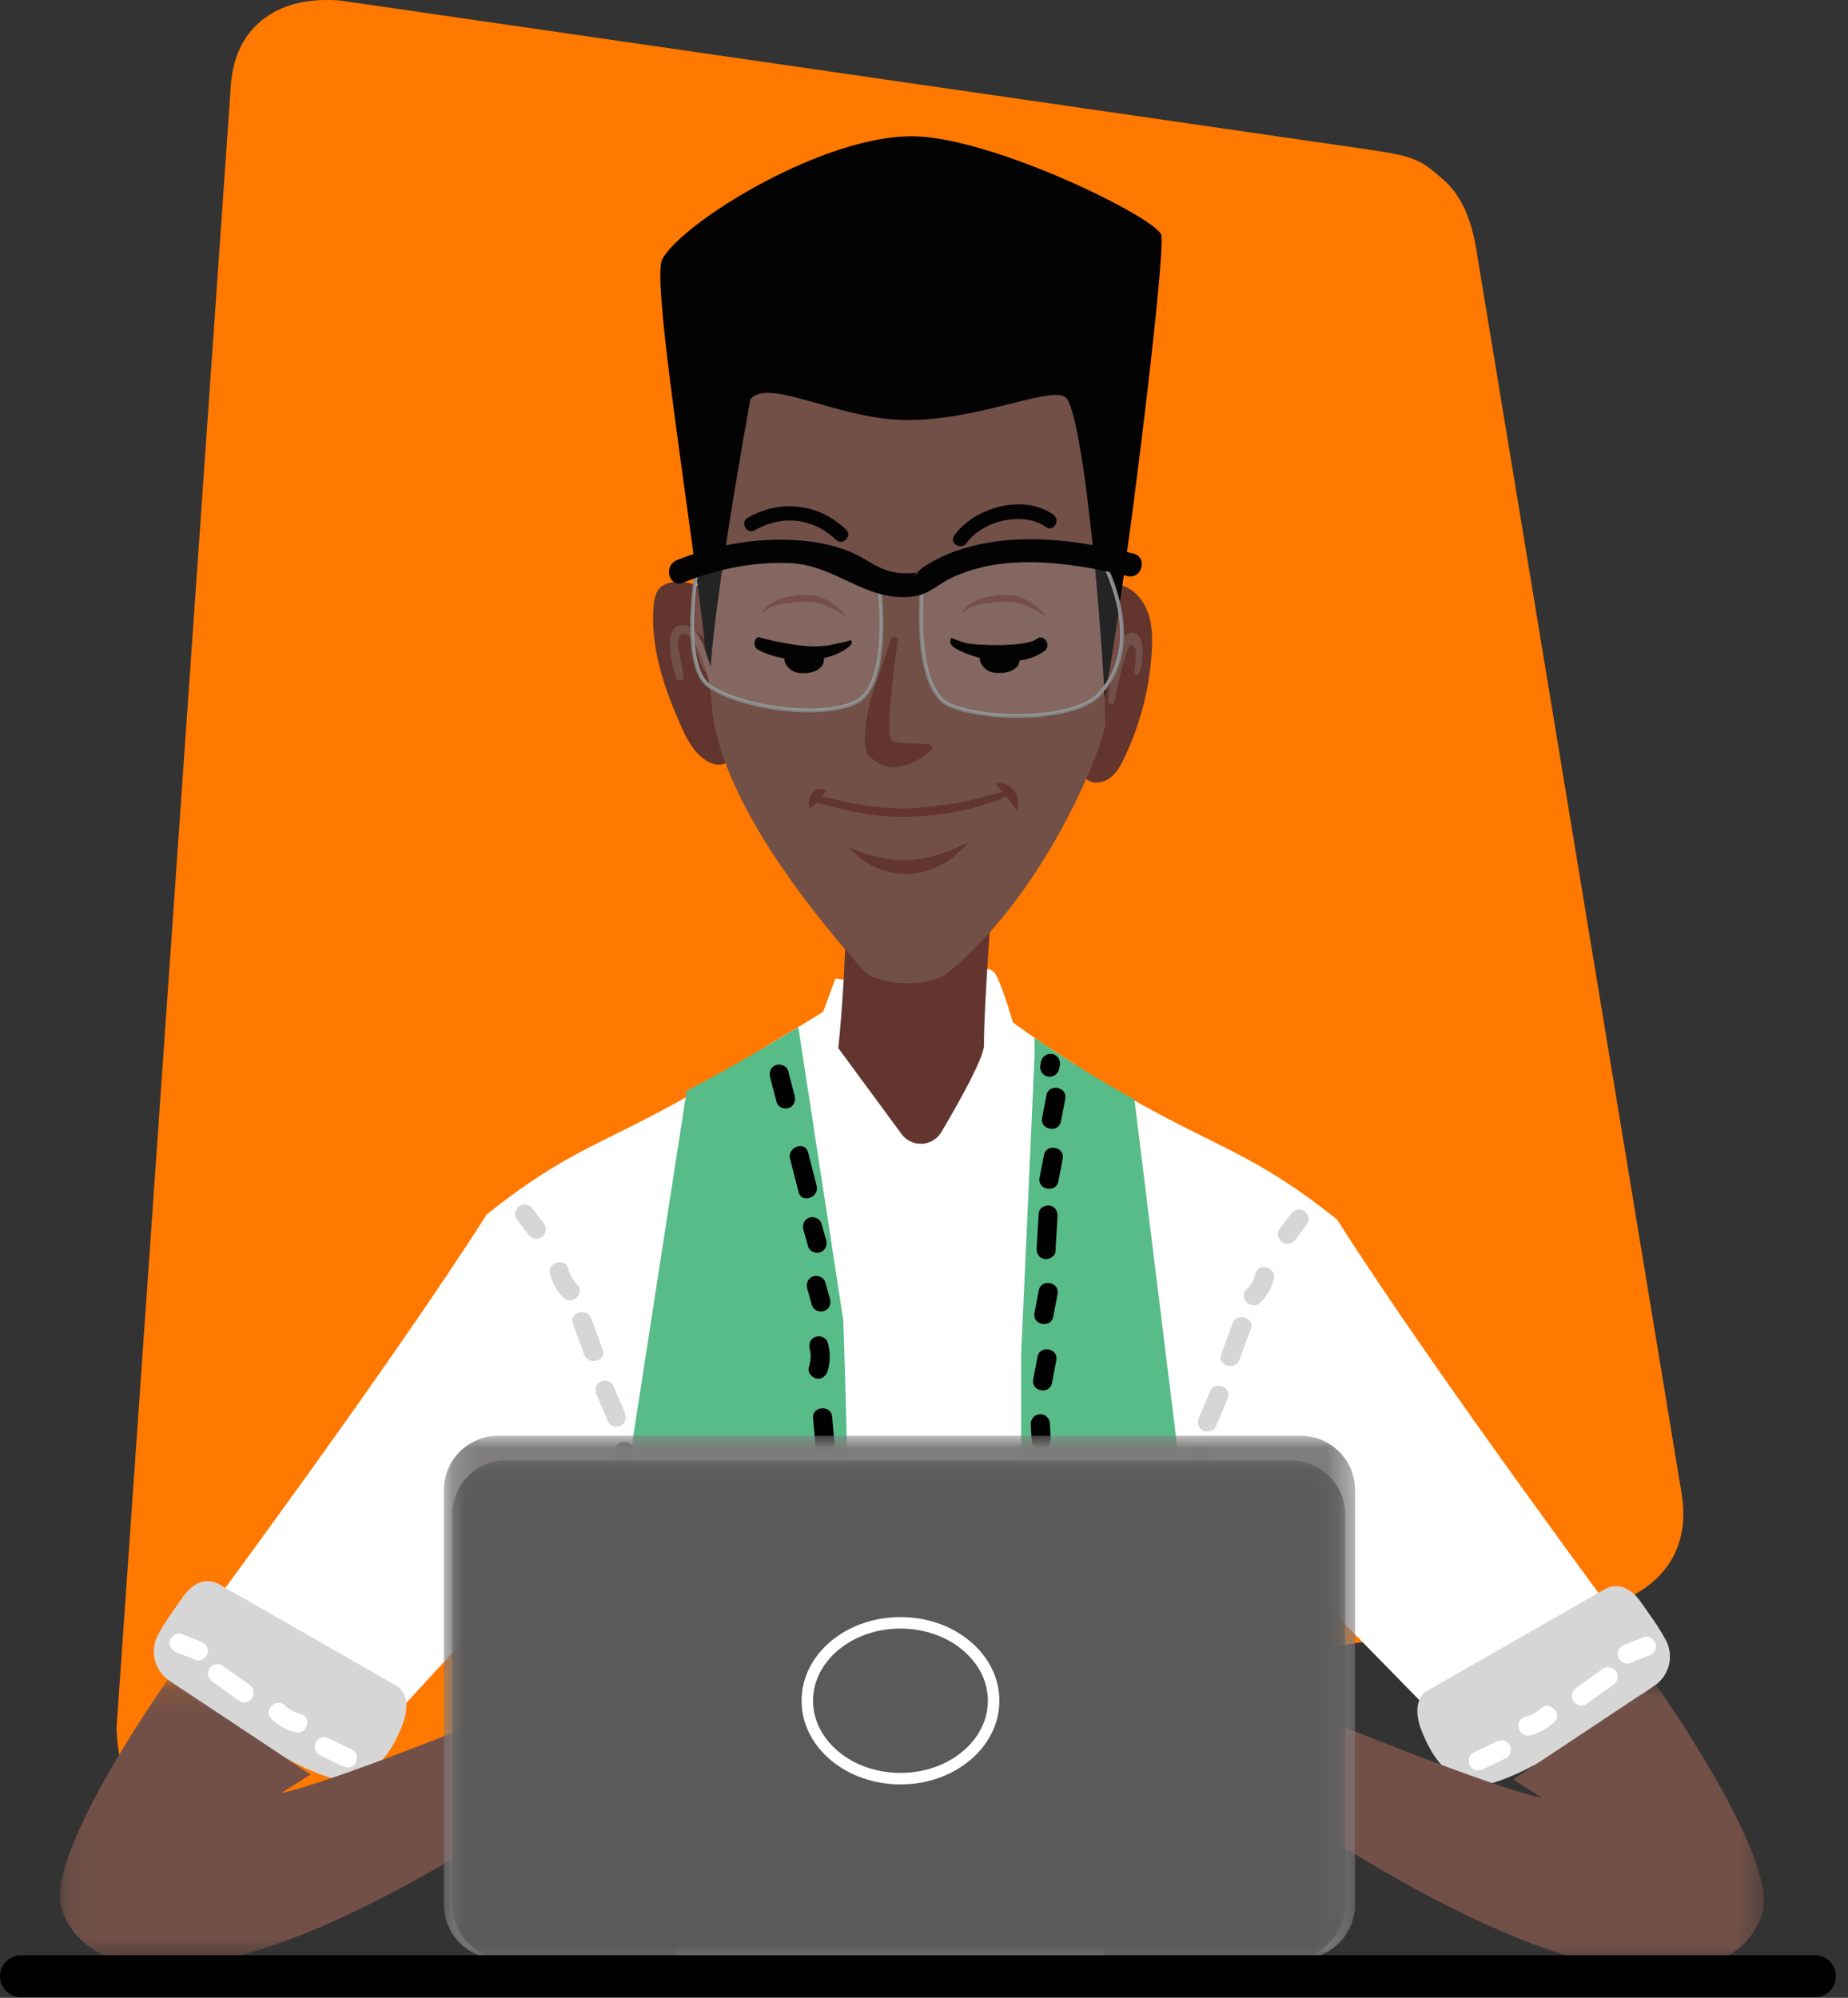 <svg xmlns="http://www.w3.org/2000/svg" xmlns:xlink="http://www.w3.org/1999/xlink" width="74" height="80" viewBox="0 0 74 80">
    <rect x="0" y="0" width="74" height="80" fill="#333333" stroke="none"/>
    <defs>
        <path id="a" d="M.003.072H20.15v39.415H.003z"/>
        <path id="c" d="M.105.129h29.536v11.157H.105z"/>
        <path id="e" d="M.02.023h29.536v10.956H.021z"/>
        <path id="g" d="M.152.019h36.489V20.94H.152z"/>
        <path id="i" d="M.03.076h35.755v19.946H.03z"/>
    </defs>
    <g fill="none" fill-rule="evenodd">
        <path fill="#FF7900" d="M10.461.835c.77-.637 1.813-.91 3.128-.818l41.16 5.965c1.898.275 2.14.397 3.091 1.253.635.57 1.054 1.455 1.259 2.656l8.226 49.84c.197 1.14.03 2.105-.501 2.898-.532.792-1.397 1.366-2.595 1.72l-55.99 8.16c-1.225.106-2.115-.098-2.67-.611-.555-.514-.856-1.411-.904-2.694L9.23 3.618c.05-1.22.46-2.147 1.23-2.783z"/>
        <path fill="#FFF" fill-rule="nonzero" d="M26.912 62.679l.097.396c.482-.73.787-1.588 1-2.423.656-2.58.525-5.284.565-7.922.045-2.996.072-6.085-.758-8.986-3.625 2.08-5.033 2.254-8.33 4.893C15.583 54.784 7.69 65.393 7.69 65.393l7.883 3.557 6.606-7.184c1.91-2.381 3.61-1.924 4.734.913zm19.204.2l-.096.397c-.483-.73-.787-1.589-1-2.424-.656-2.58-.525-5.283-.565-7.922-.045-2.995-.072-6.084.757-8.985 3.626 2.08 5.034 2.254 8.33 4.893 3.905 6.147 11.797 16.755 11.797 16.755l-7.452 3.562-7.036-7.188c-1.91-2.381-3.61-1.925-4.735.913z"/>
        <g transform="translate(26.053 38.93)">
            <mask id="b" fill="#fff">
                <use xlink:href="#a"/>
            </mask>
            <path fill="#FFF" d="M17.874 12.285c-.45-1.817-.58-3.659-.684-5.521-.057-1.022-.14-2.045-.193-3.068A38.72 38.72 0 0 1 12.252.222a1.347 1.347 0 0 1-.147-.15c-.528.092-1.865.28-3.263.3-1.39.883-2.794 1.76-4.22 2.602-.022.9-.103 1.8-.222 2.694-.236 1.764-.61 3.506-.97 5.248-.274 1.323-.501 2.657-.856 3.961-.476 1.754-1.179 3.866-2.57 5.18l1.009 19.811.409 11.753 15.524.49 3.203-34.194a21.914 21.914 0 0 1-2.275-5.632" mask="url(#b)"/>
        </g>
        <path fill="#58BC89" fill-rule="nonzero" d="M27.495 43.684l-2.392 15.48-.023 14.316s5.724 7.434 8.166 1.425c1.25-3.074.52-22.048.52-22.048L31.968 41.13a82.037 82.037 0 0 1-4.473 2.555m13.928-2.13l.004.717-.536 11.955s-.072 19.55.709 21.73c1.536 4.291 5.328-.839 5.328-.839l.39-15.736-1.891-15.352a48.283 48.283 0 0 1-4.004-2.474"/>
        <path fill="#FFF" d="M32.59 41.525l.861-2.337s.72.039.834.327c.115.288 2.445 6.252 2.445 6.252s2.294-3.242 2.202-3.692l-.445-3.019s1.054-.62 1.395-.015c.342.604.927 2.776.927 2.776l.23 1.025-1.345 8.84-2.096-4.24-1.294.1s-1.621 4.52-1.736 4.232c-.1-.251-1.442-6.526-1.842-8.25-.06-.262-.214-1.741-.136-1.999"/>
        <path fill="#62352E" d="M39.898 33.698s-.51 6.38-.495 8.145c.004.497-.982 2.262-1.706 3.487a.958.958 0 0 1-1.596.082l-2.533-3.441s.486-4.43.257-8.494c0 0 4.022 4.793 6.073.221"/>
        <path fill="#010101" fill-rule="nonzero" d="M41.687 42.513l-.029.15c-.037.197.1.419.305.448a.39.39 0 0 0 .448-.304l.029-.15c.038-.198-.1-.42-.305-.449a.39.39 0 0 0-.448.305m.114 3.747l-.173.903c-.092.485.66.629.753.144l.173-.904c.092-.484-.66-.628-.753-.143m-.205 5.415l-.172.904c-.093.484.66.628.753.143l.172-.903c.093-.484-.66-.629-.753-.144m-.05 2.657l-.173.903c-.093.485.66.63.752.144l.173-.903c.093-.485-.66-.63-.753-.144m.358-10.473l-.173.903c-.092.484.66.629.753.144l.173-.904c.092-.484-.66-.628-.753-.143m-.31 4.725l-.083 1.385c-.012.208.083.403.305.448.183.037.436-.098.449-.305l.083-1.385c.012-.208-.083-.403-.305-.448-.183-.037-.436.098-.449.305m-.318 8.463l.036.63c.011.201.21.377.413.352a.39.39 0 0 0 .351-.413l-.035-.63c-.012-.2-.211-.377-.413-.352a.39.39 0 0 0-.352.413m.52 3.212l.026 1.412c.009.493.773.431.764-.061l-.025-1.413c-.009-.493-.773-.43-.765.062m.091 3.554c.067.297.026.596-.069.881-.065.197.12.413.305.448.225.043.382-.107.448-.304.14-.422.135-.851.039-1.28-.046-.203-.311-.298-.49-.234-.214.076-.278.286-.233.489m.162 3.206l.053 1.263c.02.493.785.431.764-.061l-.053-1.263c-.02-.493-.784-.432-.764.061m.057 3.608l.156 1.446c.052.489.817.43.764-.062l-.155-1.445c-.053-.49-.818-.431-.765.061m.302 3.334l.129.961c.065.486.83.43.764-.062l-.129-.96c-.065-.487-.83-.43-.764.061m.745 2.437c.348.145.726.164 1.08.024a.391.391 0 0 0 .233-.49c-.067-.189-.296-.31-.489-.233a.623.623 0 0 1-.485.011c-.19-.08-.418-.019-.513.175-.087.177-.018.433.174.513m2.124-.564l.51-.215c.184-.078.314-.29.233-.49-.074-.182-.292-.316-.49-.232l-.509.215c-.184.077-.314.289-.233.489.074.183.291.316.489.233m1.02-1.469l.15.03c.197.037.42-.1.449-.305a.39.39 0 0 0-.305-.448l-.15-.03c-.197-.037-.419.1-.449.305a.39.39 0 0 0 .305.448M30.838 43.141l.26.995c.051.2.306.299.488.233.21-.073.286-.288.234-.489l-.259-.994c-.052-.201-.306-.299-.489-.234-.209.074-.286.288-.233.49m.798 3.264l.34 1.328c.122.478.844.22.722-.256l-.34-1.328c-.121-.477-.843-.22-.722.256m.535 2.847l.186.66c.056.2.303.3.49.233.205-.073.29-.289.233-.489l-.186-.66c-.056-.199-.304-.299-.49-.233-.205.073-.29.29-.233.49m.153 2.35l.186.66c.056.199.304.299.49.233.206-.073.29-.29.233-.49l-.186-.66c-.056-.199-.303-.299-.49-.233-.205.073-.29.29-.232.49m.098 2.419c.066.247.04.49-.035.73-.063.198.118.413.304.449.223.042.386-.106.449-.305.117-.372.105-.756.005-1.13-.054-.2-.305-.298-.49-.233-.207.073-.287.288-.233.489m.134 2.771l.1 1.112c.044.49.808.431.764-.062l-.1-1.111c-.044-.49-.809-.431-.764.061m.117 3.459l.157.81c.04.203.19.37.413.351.188-.015.39-.208.351-.412l-.157-.81c-.04-.204-.19-.37-.413-.352-.189.015-.391.209-.351.413m.134 2.374l.122.18c.113.165.366.225.533.101a.39.39 0 0 0 .101-.532l-.122-.18c-.112-.165-.366-.225-.532-.101a.39.39 0 0 0-.101.532m-.04 2.058l-.114.602c-.038.197.1.418.304.448a.39.39 0 0 0 .449-.305l.114-.602c.038-.197-.1-.418-.304-.448a.39.39 0 0 0-.448.305m-.504 4.272l-.173.904c-.092.484.66.629.753.143l.173-.903c.092-.484-.66-.629-.753-.144m-.416 2.994a.833.833 0 0 1-.193.61c-.315.38.262.884.578.503.275-.327.411-.749.38-1.175-.035-.491-.8-.432-.765.062m-.971 2.625s.006.101.008.064c.002-.042-.012.052-.015.062.017-.053-.006.007-.018.027-.035.055.055-.058-.022.029-.011.012-.04.042-.01.016 0 0-.08.054-.054.04.03-.016-.052.02-.062.022.06-.015-.045-.002-.055-.002-.207.002-.367.218-.352.413.018.219.206.353.413.351.547-.004 1.007-.544.93-1.083-.028-.205-.197-.369-.412-.352-.197.016-.38.207-.351.413m-1.812.303l-.545-.416c-.159-.122-.405-.132-.54.037-.123.153-.134.41.036.54l.545.417c.159.121.406.132.541-.037.123-.154.133-.41-.037-.54m-2.51-2.07l-.421-.24c-.175-.1-.434-.008-.513.174a.392.392 0 0 0 .174.513l.421.24c.175.099.434.007.514-.175a.392.392 0 0 0-.175-.513"/>
        <path fill="#D6D6D6" d="M8.836 63.477l7.036 4.025c.537.33.454 1.065.213 1.649-.334.806-.69 1.419-1.606 2.027-1.232.817-5.762-2.408-7.759-3.918a1.41 1.41 0 0 1-.383-1.808c.345-.622.564-.89.981-1.491.39-.564.935-.843 1.518-.484"/>
        <g transform="translate(2.29 67.132)">
            <mask id="d" fill="#fff">
                <use xlink:href="#c"/>
            </mask>
            <path fill="#725048" d="M4.43.129S-.229 6.699.125 9.084c.196 1.327 3.098 6.884 19.724-4.328 0 0 .47.564 3.541 1.033 3.542.54 2.312.639 2.312.639s-.246 1.377 1.82 1.328c1.37-.033 2.333-1.547 1.412-2.1 0 0 1.58-1.829.015-2.473 0 0-1.191-1.05-.935-2.213L19.75.675S11.33 4.181 8.972 4.669l1.174-.743L4.43.129z" mask="url(#d)"/>
        </g>
        <path fill="#D6D6D6" fill-rule="nonzero" d="M20.682 48.805l.459.614c.124.166.331.25.524.138.164-.096.262-.358.138-.525l-.46-.614c-.123-.165-.33-.25-.523-.137-.164.095-.263.357-.138.524m1.339 2.213c.087.36.276.689.543.946.354.343.897-.198.542-.541a1.214 1.214 0 0 1-.346-.608c-.115-.48-.855-.277-.739.203m.921 1.991l.449 1.23c.167.46.908.262.74-.203l-.45-1.23c-.167-.46-.908-.262-.739.203m.95 2.854l.46 1.073c.08.19.36.233.524.138.196-.115.219-.334.137-.525l-.46-1.073c-.082-.19-.362-.232-.524-.137-.197.115-.22.333-.138.524"/>
        <path fill="#505052" d="M24.655 58.317c.111.23.132.473.103.724-.024.206.193.383.383.383.227 0 .359-.176.383-.383a2 2 0 0 0-.207-1.111c-.09-.186-.356-.236-.524-.137-.19.11-.228.337-.138.524"/>
        <path fill="#D6D6D6" d="M64.192 63.678l-7.035 4.024c-.538.332-.454 1.066-.213 1.65.334.806.69 1.419 1.606 2.027 1.232.816 5.762-2.408 7.759-3.918a1.41 1.41 0 0 0 .383-1.808c-.345-.622-.565-.89-.981-1.491-.39-.564-.935-.843-1.519-.484"/>
        <g transform="translate(41.078 67.438)">
            <mask id="f" fill="#fff">
                <use xlink:href="#e"/>
            </mask>
            <path fill="#725048" d="M25.231.023s4.66 6.57 4.306 8.955c-.197 1.327-3.099 6.884-19.724-4.328 0 0-.47.564-3.542 1.033-3.541.541-2.312.64-2.312.64s.246 1.376-1.82 1.327C.77 7.617-.194 6.103.727 5.55c0 0-1.58-1.828-.014-2.473 0 0 1.19-1.05.935-2.213L9.91.57s8.422 3.506 10.779 3.994l-1.175-.743L25.23.023z" mask="url(#f)"/>
        </g>
        <path fill="#D6D6D6" fill-rule="nonzero" d="M52.347 49.006l-.46.614c-.123.166-.33.25-.524.138-.163-.096-.262-.358-.137-.525l.459-.614c.123-.165.331-.25.524-.137.163.095.262.357.138.524m-1.34 2.213c-.087.36-.275.689-.542.946-.355.343-.897-.198-.542-.542.172-.164.293-.375.346-.607.115-.48.854-.277.739.203m-.921 1.991l-.45 1.23c-.167.46-.908.262-.738-.203l.448-1.23c.168-.46.909-.262.74.203m-.95 2.854l-.46 1.073c-.081.19-.361.233-.524.137-.197-.115-.22-.333-.138-.524l.46-1.073c.082-.19.362-.232.525-.137.197.115.22.333.138.524"/>
        <path fill="#505052" d="M48.374 58.518c-.112.23-.132.473-.103.724.024.206-.193.383-.383.383-.227 0-.36-.176-.383-.383a2 2 0 0 1 .207-1.111c.09-.186.355-.236.524-.138.19.112.228.338.138.525"/>
        <path fill="#62352E" fill-rule="nonzero" d="M28.954 24.751c-.085-.882-1.029-1.519-1.912-1.448-.213.017-.434.072-.59.218-.207.191-.26.493-.281.773-.126 1.633.42 3.243 1.082 4.741.257.581.57 1.194 1.137 1.481.208.106.471.156.67.032.118-.074.195-.2.262-.323a5.46 5.46 0 0 0 .577-1.643l-.945-3.831m14.357.8c.161-.697.499-1.342.98-1.872.098-.108.21-.216.353-.25.124-.03.254 0 .372.045.472.185.808.627.968 1.107.16.48.166.999.136 1.504a11.47 11.47 0 0 1-1.107 4.278c-.139.29-.298.583-.553.78-.255.195-.63.27-.899.094-.291-.19-.36-.579-.401-.923l.15-4.763"/>
        <path fill="#030303" d="M28.322 26.825c-.283-3.72-2.282-15.526-1.808-16.431.76-1.455 6.356-4.937 9.989-4.937 3.17 0 9.692 3.217 9.989 3.927.24.573-1.566 15.229-2.292 18.657a76.679 76.679 0 0 0-11.78.038l-4.098-1.254"/>
        <path fill="#725048" d="M34.522 38.804c.639.723 2.712.755 3.455.14 4.091-3.384 6.284-9.34 6.284-9.97 0-2.046-.747-11.724-1.527-12.991-.239-.388-1.377-.027-2.881.335-1.12.27-2.444.54-3.749.498-2.654-.083-5.331-1.694-6.056-.833 0 0-1.872 10.263-1.58 11.822.089.47-.335 3.78 6.054 11"/>
        <path fill="#62352E" fill-rule="nonzero" d="M40.709 32.454l-.074-.107a4.349 4.349 0 0 0-.185-.249c-.158-.192-.323-.407-.584-.71 0 0 .046-.02.129-.028a.636.636 0 0 1 .339.069c.132.064.271.19.358.375a.81.81 0 0 1 .017.65m-8.253-.076c.006.007-.111-.146-.044-.397a.563.563 0 0 1 .242-.326.405.405 0 0 1 .44 0s-.116.136-.193.267a.878.878 0 0 1-.154.187c-.065.064-.163.12-.291.27m6.318 1.35l-.08.092c-.052.059-.128.148-.237.248a3.54 3.54 0 0 1-1.018.685 3.068 3.068 0 0 1-.799.219 2.862 2.862 0 0 1-.925-.031 3.032 3.032 0 0 1-1.718-1.019l.102.048a5.838 5.838 0 0 0 1.332.409c.436.076.949.102 1.512.002.563-.095 1.177-.32 1.83-.653m-4.878-9.048l-.274-.159c-.174-.099-.422-.246-.734-.349a1.81 1.81 0 0 0-.514-.09 4.645 4.645 0 0 0-.604.036c-.214.022-.432.05-.645.106a1.336 1.336 0 0 0-.593.307l.04-.066a.874.874 0 0 1 .146-.17c.143-.134.403-.279.743-.361a4.05 4.05 0 0 1 .556-.097c.202-.02.43-.025.664.032.232.056.454.166.655.31.202.142.383.315.56.5m8 .001l-.273-.159c-.174-.099-.422-.246-.734-.349a1.81 1.81 0 0 0-.513-.09 4.65 4.65 0 0 0-.605.036c-.213.022-.431.05-.645.106a1.336 1.336 0 0 0-.593.307l.04-.066a.885.885 0 0 1 .146-.17c.143-.134.404-.279.743-.361.17-.043.354-.075.556-.097.202-.02.43-.025.664.032.232.056.455.166.655.31.202.142.383.315.56.5m-5.949.98c.024-.167-.214-.222-.268-.063-.228.677-.493 1.46-.705 2.071-.278.804-.496 2.273-.19 2.579.307.306.978.927 2.324-.055.886-.647-.977-.273-1.386-.529-.262-.164.003-2.414.225-4.004"/>
        <g transform="translate(17.621 57.476)">
            <mask id="h" fill="#fff">
                <use xlink:href="#g"/>
            </mask>
            <path fill="#7E7B7C" d="M34.462 20.966H2.332a2.179 2.179 0 0 1-2.18-2.179V2.197c0-1.203.976-2.179 2.18-2.179h32.13c1.204 0 2.179.976 2.179 2.179v16.59a2.178 2.178 0 0 1-2.179 2.178" mask="url(#h)"/>
        </g>
        <g transform="translate(18.08 58.395)">
            <mask id="j" fill="#fff">
                <use xlink:href="#i"/>
            </mask>
            <path fill="#5A5A5A" d="M33.607 20.046H2.209a2.178 2.178 0 0 1-2.18-2.178V2.254c0-1.203.976-2.178 2.18-2.178h31.398c1.203 0 2.179.975 2.179 2.178v15.614a2.179 2.179 0 0 1-2.18 2.178" mask="url(#j)"/>
        </g>
        <path fill="#FFF" d="M39.788 68.105h-.23c0 .785-.379 1.501-1.01 2.03-.63.529-1.512.861-2.49.86-.979.001-1.86-.331-2.49-.86-.632-.529-1.01-1.245-1.011-2.03 0-.785.379-1.5 1.01-2.03.631-.528 1.512-.861 2.49-.86.979 0 1.86.332 2.49.86.632.53 1.01 1.245 1.011 2.03h.46c0-.938-.456-1.783-1.175-2.383-.72-.601-1.703-.967-2.785-.967-1.083 0-2.067.366-2.786.967-.719.6-1.175 1.445-1.175 2.383s.456 1.783 1.175 2.383c.72.601 1.703.967 2.786.968 1.082 0 2.066-.367 2.785-.968.719-.6 1.176-1.445 1.175-2.383h-.23z"/>
        <path fill="#62352E" d="M32.708 32.14c1.315.372 2.491.632 3.87.559 1.22-.066 2.569-.275 3.677-.8.112-.052.03-.214-.08-.19-.594.131-1.128.323-1.734.423-.666.108-1.326.209-2 .235-1.276.05-2.427-.211-3.656-.508-.182-.043-.258.23-.077.28"/>
        <path fill="#725048" fill-rule="nonzero" d="M44.64 28.096a11.92 11.92 0 0 1 .391-1.685c.052-.164.15-.744.367-.536.185.177.029.801.027 1.033 0 .099.143.142.19.051.174-.324.31-1.83-.394-1.598-.337.111-.426.68-.51.962a9.05 9.05 0 0 0-.333 1.737c-.014.148.237.184.261.036m-15.903-.417c-.201-.646-.35-1.32-.627-1.94-.131-.294-.35-.669-.713-.704-.95-.093-.47 1.683-.325 2.1.052.152.32.142.3-.04-.035-.308-.11-.609-.161-.915-.024-.142-.086-.32-.068-.462.061-.479.42-.385.622-.055.365.599.595 1.401.722 2.085.03.162.3.092.25-.069"/>
        <path fill="#848484" fill-rule="nonzero" d="M27.914 22.746l-.076-.013c0 .002-.197 1.145-.197 2.328 0 .497.035 1.002.135 1.435.1.432.265.797.543 1.007.395.295 1.028.547 1.757.73.728.182 1.55.292 2.316.292.717 0 1.384-.096 1.883-.326.234-.107.42-.29.565-.516.433-.68.533-1.768.535-2.689 0-.91-.103-1.655-.103-1.657l-.004-.026-.019-.019c-.008-.008-1.317-1.264-3.924-1.264-.968 0-2.114.173-3.437.646l-.042.015-.008.044.076.013.025.072c1.308-.467 2.436-.637 3.386-.637 1.278 0 2.234.307 2.87.614.25.12.489.26.714.42.076.055.15.114.22.176l.01.01.004.002.053-.055-.076.01.016.129c.028.249.085.833.085 1.507 0 .606-.046 1.284-.198 1.855a2.666 2.666 0 0 1-.313.751 1.195 1.195 0 0 1-.499.46c-.466.216-1.116.312-1.819.312a9.688 9.688 0 0 1-2.279-.288c-.716-.178-1.337-.43-1.702-.704-.23-.171-.39-.503-.486-.919-.096-.415-.13-.91-.13-1.4 0-.583.048-1.16.097-1.59.02-.172.042-.345.067-.517.018-.125.03-.195.03-.195l-.075-.013.025.072-.025-.072m16.204-.353l-.066.038.008.015c.087.156.794 1.486.793 2.932 0 .829-.229 1.691-.93 2.409-.26.266-.725.472-1.292.606-.567.135-1.234.2-1.9.2-1.003 0-2.004-.149-2.65-.42-.23-.096-.418-.279-.57-.524-.226-.368-.368-.874-.45-1.405a10.39 10.39 0 0 1-.107-1.56c0-.363.014-.727.042-1.089l.008-.088-.076-.007.051.057.004-.004c.088-.077 1.646-1.418 4.535-1.418.767 0 1.629.094 2.582.333l.018-.075-.066.038.066-.038.019-.074a10.784 10.784 0 0 0-2.619-.337c-3.033 0-4.634 1.453-4.642 1.461l-.021.02-.003.029c0 .002-.052.507-.052 1.192 0 .636.044 1.425.215 2.115.086.345.203.666.366.93.163.264.373.474.642.586.677.283 1.69.43 2.708.43.676 0 1.354-.065 1.936-.203.582-.139 1.069-.347 1.365-.648.735-.75.975-1.66.974-2.516-.001-1.594-.819-3.017-.821-3.023l-.016-.028-.032-.008-.019.074"/>
        <path fill="#FFF" d="M27.915 23.277l-.02.167.044.019-.024-.186"/>
        <path fill="#764F49" fill-rule="nonzero" d="M27.958 23.444l-.005.028a9.022 9.022 0 0 0-.159 1.59l.003.18c.225.142.39.332.51.497.086.12.166.242.24.365-.121-.73-.303-1.635-.517-2.641l-.072-.02m-.12 2.318c.029.236.085.47.169.7.155.416.413.746.787.918-.205-.551-.516-1.14-.956-1.618"/>
        <path fill="#242424" d="M28.967 22.5c-.333.087-.661.188-.985.303-.025.158-.047.316-.067.475l.024.185c.132 1.006.244 1.912.318 2.64.074.206.142.414.202.624.066-1.045.268-2.612.508-4.227"/>
        <path fill="#846760" fill-rule="nonzero" d="M31.325 22.18c-.692 0-1.477.09-2.358.32-.24 1.615-.442 3.182-.508 4.227.083.28.158.56.242.838.365.2.86.382 1.412.519a9.69 9.69 0 0 0 2.279.288h.004c.701 0 1.35-.097 1.815-.312.202-.093.366-.251.5-.46a2.68 2.68 0 0 0 .312-.751c.152-.571.198-1.25.198-1.855a13.777 13.777 0 0 0-.098-1.609 3.088 3.088 0 0 0-.214-.17 4.716 4.716 0 0 0-.714-.42c-.636-.306-1.592-.614-2.87-.614m-.794 2.35l.04-.065a.897.897 0 0 1 .146-.17c.142-.135.403-.279.743-.361.17-.043.353-.075.556-.097.082-.008.168-.014.258-.014.13 0 .267.012.406.046.232.056.454.166.655.31.202.142.383.315.56.5l-.274-.158c-.174-.099-.422-.246-.734-.349a1.815 1.815 0 0 0-.586-.09c-.167 0-.345.016-.532.036-.214.022-.432.05-.645.106a1.337 1.337 0 0 0-.593.307"/>
        <path fill="#764F49" d="M32.274 23.824c-.09 0-.176.006-.258.014a4.01 4.01 0 0 0-.556.097c-.34.082-.6.226-.743.362a.903.903 0 0 0-.147.169l-.039.066c.17-.162.38-.25.593-.307.213-.057.431-.084.645-.106a5.29 5.29 0 0 1 .604-.035c.187.004.357.04.514.09.312.102.56.25.734.348l.274.159a3.884 3.884 0 0 0-.56-.502 1.918 1.918 0 0 0-.655-.31 1.718 1.718 0 0 0-.406-.045"/>
        <path fill="#846760" d="M27.796 25.242c.003.175.011.35.025.519.271.478.462 1.067.589 1.618l.001.001c.084.063.181.125.29.185-.084-.277-.16-.559-.242-.838a9.915 9.915 0 0 0-.202-.623 5.779 5.779 0 0 0-.148-.365 1.72 1.72 0 0 0-.313-.497"/>
        <path fill="#949494" fill-rule="nonzero" d="M31.325 22.104c-.96 0-2.096.172-3.411.642 0 0-.664 3.86.451 4.696.76.569 2.51 1.007 4.027 1.007.71 0 1.368-.096 1.851-.32 1.515-.699.953-4.781.953-4.781s-1.29-1.244-3.871-1.244m-2.358.396c.88-.23 1.666-.32 2.358-.32 1.278 0 2.234.309 2.87.615.25.119.489.26.714.42.074.054.146.11.215.17l.012.101c.056.501.084 1.004.085 1.508 0 .606-.046 1.284-.198 1.855a2.675 2.675 0 0 1-.313.751 1.197 1.197 0 0 1-.499.46c-.465.215-1.114.312-1.815.312h-.004a9.703 9.703 0 0 1-2.28-.288c-.55-.138-1.046-.318-1.411-.52a2.443 2.443 0 0 1-.29-.184h-.001c-.23-.173-.39-.503-.485-.919a4.938 4.938 0 0 1-.104-.7 8.07 8.07 0 0 1-.027-.7c0-.583.049-1.16.098-1.59l.003-.027c.024-.214.053-.428.087-.641.324-.115.652-.216.985-.303"/>
        <path fill="#764F49" d="M44.783 24.553a95.067 95.067 0 0 1-.43 2.688c.092-.146.169-.296.233-.448.037-.158.079-.314.125-.47.03-.101.061-.239.104-.379.026-.189.038-.378.038-.566 0-.282-.027-.56-.07-.825"/>
        <path fill="#242424" d="M43.811 22.4c.183 1.85.322 3.722.395 5.056.053-.07.102-.142.148-.215.126-.711.273-1.635.429-2.688a7.147 7.147 0 0 0-.716-2.093c-.085-.021-.17-.042-.256-.06"/>
        <path fill="#846760" fill-rule="nonzero" d="M41.518 22.135c-2.77 0-4.318 1.234-4.517 1.402l-.005.058c-.028.363-.042.726-.043 1.09 0 .47.025 1.027.108 1.559.082.532.224 1.038.451 1.405.152.245.338.428.57.525.644.27 1.643.418 2.644.418h.005a8.46 8.46 0 0 0 1.9-.199c.567-.134 1.032-.34 1.292-.606.105-.108.199-.218.283-.33a122.56 122.56 0 0 0-.395-5.058 10.464 10.464 0 0 0-2.293-.264m-2.986 2.397l.04-.066a.884.884 0 0 1 .146-.17c.143-.134.404-.279.743-.361a4.04 4.04 0 0 1 .556-.097c.082-.008.169-.014.258-.014.13 0 .267.012.406.046.232.056.455.166.655.31.202.142.383.315.56.5l-.274-.158c-.174-.099-.422-.246-.734-.349a1.804 1.804 0 0 0-.586-.09c-.166 0-.345.016-.532.036-.213.022-.431.05-.645.106a1.34 1.34 0 0 0-.593.307"/>
        <path fill="#764F49" d="M40.275 23.824c-.09 0-.176.006-.258.014a4.005 4.005 0 0 0-.556.097c-.34.082-.6.226-.743.362a.907.907 0 0 0-.146.169l-.04.066c.17-.162.38-.25.593-.307.214-.057.432-.084.645-.106a5.299 5.299 0 0 1 .605-.035c.186.004.356.04.513.09.313.102.56.25.734.348l.274.159a3.895 3.895 0 0 0-.56-.502 1.92 1.92 0 0 0-.655-.31 1.718 1.718 0 0 0-.406-.045"/>
        <path fill="#846760" d="M44.815 25.944c-.043.14-.074.278-.104.379a8.743 8.743 0 0 0-.126.47 3.4 3.4 0 0 0 .23-.849"/>
        <path fill="#949494" fill-rule="nonzero" d="M41.518 22.058c-3.007 0-4.59 1.442-4.59 1.442s-.415 4.1 1.124 4.744c.661.277 1.668.425 2.679.425 1.342 0 2.69-.261 3.246-.829 2.057-2.101.141-5.447.141-5.447l-.066.038.066-.038c-.959-.24-1.826-.335-2.6-.335m-4.517 1.48c.2-.17 1.747-1.403 4.517-1.403a10.464 10.464 0 0 1 2.55.324c.09.165.54 1.031.715 2.094.043.266.07.543.07.825 0 .188-.012.377-.038.566-.04.292-.117.577-.23.849a3.097 3.097 0 0 1-.662.994c-.26.266-.725.472-1.292.606-.567.135-1.234.2-1.9.2h-.005c-1.001 0-2-.15-2.644-.42-.232-.096-.419-.279-.57-.524-.227-.368-.369-.874-.451-1.405a10.39 10.39 0 0 1-.107-1.56c0-.363.014-.726.042-1.089l.005-.058"/>
        <path fill="#030303" d="M27.358 23.333c1.332-.548 2.847-.848 4.285-.783 1.87.084 3.12 1.638 5.01 1.32.579-.098.879-.457 1.428-.72 2.169-1.04 4.839-.612 7.068-.082.584.139.816-.764.232-.903-2.242-.533-4.702-.891-6.945-.152a5.857 5.857 0 0 0-1.484.717c-.11.075-.23.227-.35.279-.3.129.431-.11.034-.07-.908.087-1.32-.136-2.039-.564-.878-.522-1.963-.717-2.971-.757-1.514-.06-3.13.244-4.532.82-.549.226-.292 1.124.264.895"/>
        <path fill="#030303" fill-rule="nonzero" d="M38.705 21.746c.613-.884 2.268-1.296 3.184-.638.301.216.589-.282.29-.496-1.194-.858-3.181-.293-3.97.844-.212.304.286.592.496.29m-8.475-.514c1.092-.628 2.333-.489 3.242.381.268.256.675-.15.407-.406-1.096-1.048-2.624-1.227-3.939-.471-.32.184-.031.68.29.496m3.424 4.51c-.238.046-.48.124-.724.123-.653.12-2.393-.278-2.57-.36-.167.101-.226.388 0 .513.964.528 2.684.617 3.6-.094.141-.11.184-.171.11-.291a2.647 2.647 0 0 1-.417.11"/>
        <path fill="#030303" fill-rule="nonzero" d="M31.433 26.52a.689.689 0 0 0 .607.43c.277.017.571-.007.794-.199.28-.24.17-.674-.178-.546-.093.034-.609.289-.677.137-.064-.143-.203-.234-.362-.184-.136.043-.248.221-.184.362m10.08-.934c-.473.351-2.49.243-2.765.177a3.32 3.32 0 0 1-.646-.22c-.098.128-.043.303.137.407.952.548 2.653.812 3.583.12.295-.218-.01-.706-.308-.484"/>
        <path fill="#030303" d="M39.253 26.492a.689.689 0 0 0 .59.45c.277.028.564-.006.802-.169.304-.209.194-.668-.158-.552-.095.03-.62.266-.682.113-.058-.146-.194-.242-.355-.198-.138.038-.256.212-.197.356"/>
        <path fill="#000" d="M.843 79.976h71.83a.841.841 0 0 0 .843-.84.841.841 0 0 0-.843-.84H.843a.841.841 0 0 0-.843.84c0 .464.377.84.843.84"/>
        <path fill="#FFF" fill-rule="nonzero" d="M7.074 66.169l.766.305c.193.076.421-.084.472-.267.06-.217-.075-.392-.268-.469l-.766-.305c-.192-.077-.421.083-.471.266-.06.218.074.393.267.47m1.441 1.182l1.073.763c.169.12.427.03.524-.137.113-.191.032-.401-.137-.522l-1.073-.763c-.168-.12-.426-.03-.524.137-.113.192-.032.402.137.522m2.357 1.485c.266.257.596.44.955.529.48.117.684-.619.204-.736a1.326 1.326 0 0 1-.617-.332c-.357-.34-.9.199-.542.54m1.923 1.438l.923.451c.185.091.414.05.524-.137.099-.168.05-.43-.138-.522l-.922-.45c-.186-.092-.415-.051-.525.136-.098.168-.048.43.138.522m53.236-3.983l-.766.306c-.192.076-.42-.084-.471-.267-.06-.217.074-.392.267-.47l.766-.304c.193-.077.421.083.472.266.06.217-.075.393-.268.47m-1.44 1.182l-1.074.763c-.168.12-.426.03-.524-.137-.113-.191-.031-.402.137-.522l1.073-.763c.169-.12.427-.03.524.137.113.192.032.402-.137.522m-2.356 1.485a2.11 2.11 0 0 1-.956.529c-.479.117-.683-.619-.204-.736.237-.058.441-.164.618-.333.356-.34.899.2.542.54m-1.924 1.439l-.923.45c-.185.092-.414.05-.524-.136-.098-.168-.049-.431.138-.522l.922-.451c.186-.091.415-.05.525.137.098.168.049.43-.138.522"/>
    </g>
</svg>
